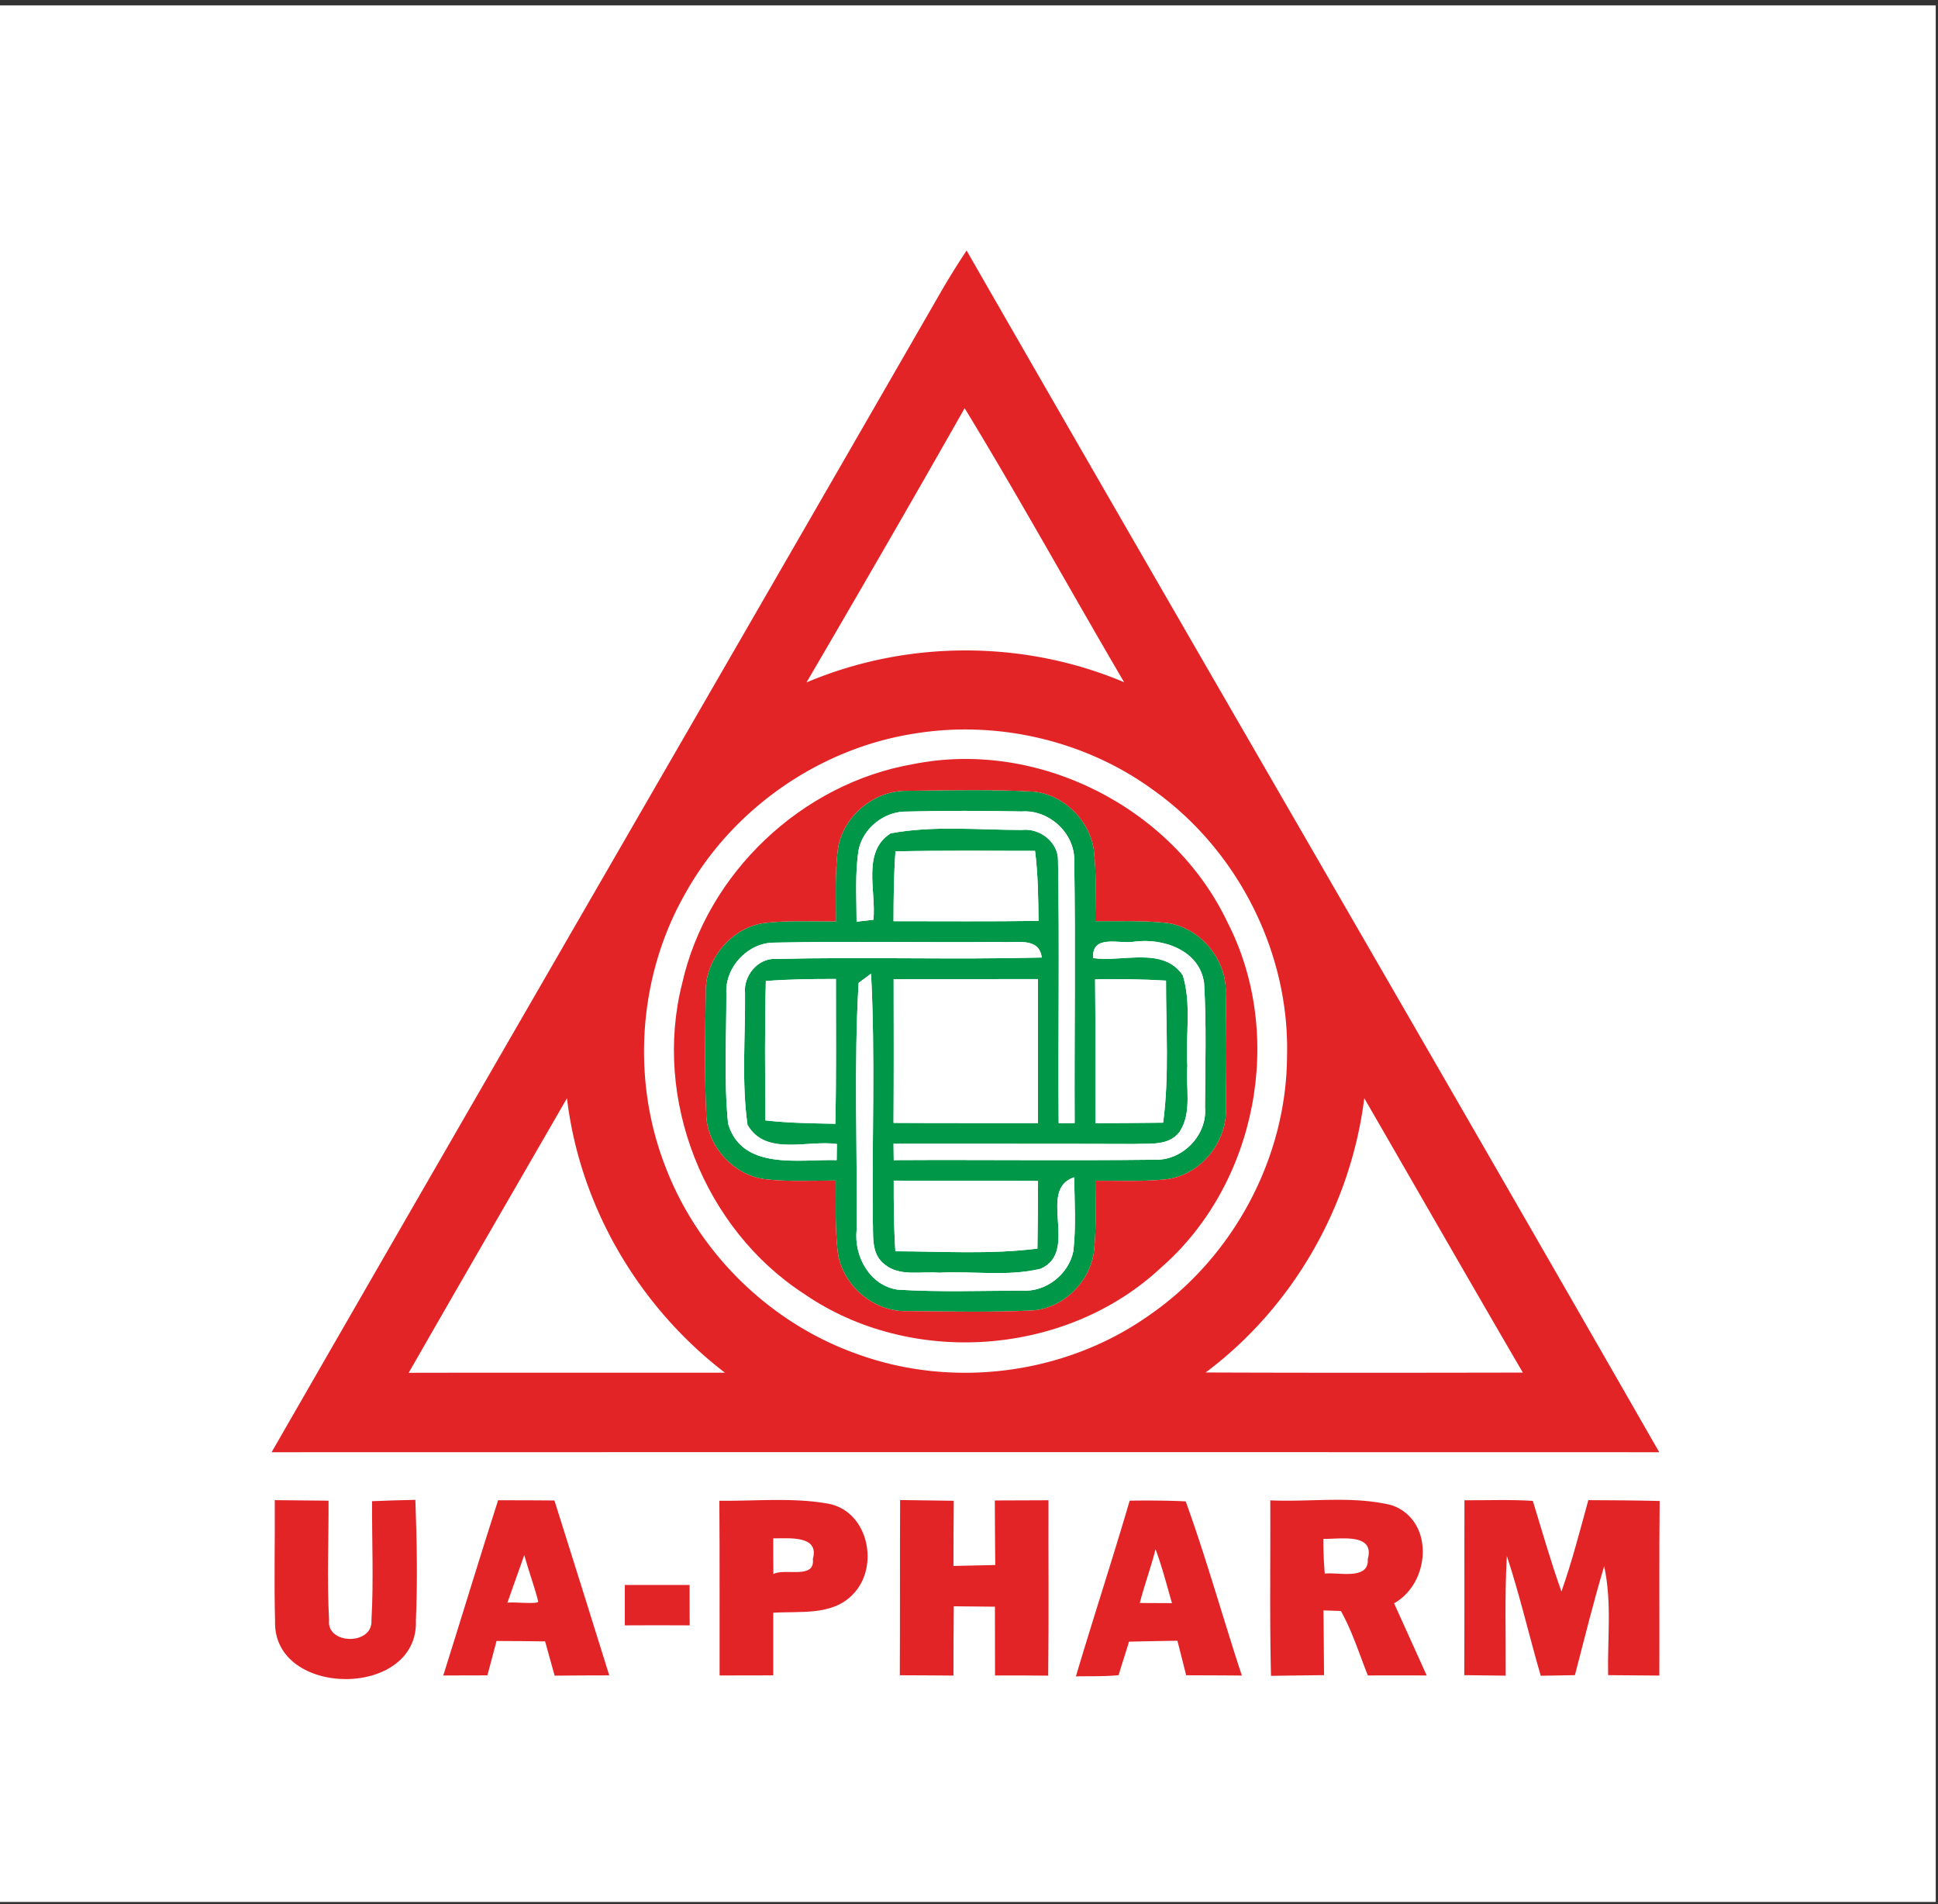 <svg xmlns="http://www.w3.org/2000/svg" width="286" height="281" viewBox="0 0 286 281"><rect x="0" y="0" width="286" height="281" fill="#333333" stroke="none"/><g><g><path fill="#fff" d="M285.667 280.664H-.014V.793h285.681z"/></g><g><path fill="#fff" d="M143.32 23.92L253 213.931v37.627l-218.955.43.431-39.38z"/></g><g><path fill="#009748" d="M133.969 116.7c6.148-.091 12.299-.227 18.43.106 4.5.364 8.436 4.21 9.028 8.679.407 3.454.213 6.968.213 10.449 3.466.017 6.937-.12 10.39.244 5.027.56 9.087 5.392 8.858 10.452.123 5.572.109 11.16.017 16.75.303 5.149-3.801 10.163-8.983 10.663-3.408.346-6.843.179-10.267.198 0 3.42.164 6.858-.198 10.282-.488 4.544-4.5 8.558-9.103 8.86-6.118.289-12.252.152-18.37.09-5.014.226-9.74-3.815-10.36-8.77-.41-3.482-.275-6.996-.29-10.495-3.512 0-7.041.212-10.542-.211-4.482-.622-8.221-4.636-8.555-9.134-.287-6.087-.164-12.191-.093-18.281-.165-4.937 3.698-9.646 8.59-10.373 3.529-.41 7.073-.243 10.615-.243.016-3.528-.15-7.087.29-10.587.68-4.907 5.377-8.83 10.33-8.678zm-7.558 19.312c.62-.078 1.864-.212 2.482-.29.442-4.193-1.74-10.025 2.545-12.75 6.347-1.182 12.919-.5 19.355-.5 2.636-.305 5.378 1.77 5.346 4.512.229 12.92 0 25.839.095 38.76l2.359-.016c-.06-12.92.14-25.824-.06-38.73.08-4.056-3.724-7.54-7.74-7.252-5.613-.106-11.251-.137-16.87.014-3.333-.105-6.544 2.378-7.211 5.649-.556 3.5-.301 7.059-.301 10.603zm5.453-.078c7.132 0 14.266.06 21.398-.044-.044-3.452-.074-6.907-.515-10.327-6.858 0-13.736-.078-20.597.074-.242 3.423-.286 6.86-.286 10.297zm-24.416 29.885c2.06 6.966 10.48 5.224 16.024 5.376l.03-2.38c-4.315-.62-10.542 1.834-13.191-2.832-.894-6.407-.303-12.965-.364-19.416-.273-2.514 1.863-5.193 4.48-5.058 13.089-.318 26.206.122 39.308-.21-.378-3.137-3.894-2.076-6.06-2.303-11.134.12-22.28-.138-33.413.105-3.874-.015-7.267 3.589-7.07 7.466.016 6.409-.381 12.859.256 19.252zm67.11-21.871c1.303 4.27.38 8.89.667 13.313-.271 3.226.742 6.892-1.152 9.768-1.591 2.107-4.408 1.68-6.695 1.787-11.843-.046-23.672-.014-35.514-.03l.029 2.409c12.829-.075 25.672.09 38.5-.06 4.105.166 7.8-3.622 7.438-7.725.028-6.12.228-12.237-.137-18.342-.652-4.846-6.042-6.693-10.33-6.103-2.198.363-6.272-1.152-6.043 2.409 4.315.65 10.374-1.758 13.238 2.574zm-42.694 21.75c7.102.046 14.207.015 21.31.03v-21.252c-7.103.03-14.193 0-21.293.017.012 7.072.027 14.133-.017 21.205zm-18.904-.363c3.423.393 6.875.42 10.314.499.168-7.136.075-14.253.09-21.371-3.452 0-6.907.03-10.344.304-.18 6.846-.12 13.705-.06 20.568zm13.752-20.296c-.724 12.132-.167 24.338-.301 36.499-.393 3.866 1.967 8.18 6.057 8.77 6.089.379 12.208.166 18.31.139 3.53.27 6.939-2.364 7.623-5.833.406-3.62.179-7.27.117-10.891-5.586 1.833.865 10.98-4.967 13.51-4.875 1.167-9.995.305-14.98.576-2.65-.24-5.782.622-8.025-1.227-2.074-1.575-1.624-4.331-1.744-6.572-.118-12.117.38-24.247-.257-36.334zm34.958 20.705c3.317-.016 6.649-.031 9.982-.076.922-6.954.406-13.98.423-20.963-3.482-.212-6.981-.242-10.465-.198.076 7.074.03 14.149.06 21.237zm-29.534 18.9c6.982.016 14.01.485 20.96-.393.062-3.334.078-6.663.092-9.982-7.088-.047-14.192 0-21.295-.047-.012 3.472.015 6.954.243 10.423z"/></g><g><path fill="#e32427" d="M142.647 36.973c33.97 59.175 68.304 118.122 102.214 177.326-68.259-.015-136.519-.015-204.78 0 32.729-56.917 65.671-113.729 98.432-170.632a114.858 114.858 0 0 1 4.134-6.694zm-23.628 63.734c14.83-6.287 32.049-6.3 46.876-.032-7.891-13.448-15.42-27.124-23.539-40.437-7.677 13.54-15.476 27.02-23.337 40.47zm-17.904 31.17c-6.891 12.085-7.98 27.28-2.933 40.24 4.826 12.724 15.401 23.098 28.228 27.658 14.162 5.196 30.759 3.073 43.106-5.634 12.432-8.528 20.37-23.247 20.417-38.35.391-15.25-7.287-30.335-19.677-39.166-10.086-7.392-23.17-10.405-35.485-8.346-14.025 2.241-26.763 11.18-33.656 23.598zm5.864 70.685c-12.725-9.755-21.403-24.536-23.308-40.5-7.786 13.51-15.616 26.99-23.356 40.515 15.555-.03 31.11 0 46.664-.015zm70.944-.03c15.596.061 31.198.045 46.811.015-7.86-13.465-15.596-26.99-23.4-40.486-2 15.935-10.539 30.853-23.411 40.471z"/></g><g><path fill="#e32427" d="M181.133 136.072c8.57 16.675 4.345 38.635-9.77 50.967-13.98 13.098-36.913 14.75-52.677 3.906-14.764-9.571-22.355-28.716-18.023-45.8 3.649-16.282 17.646-29.534 34.078-32.383 18.417-3.71 38.333 6.376 46.392 23.31zm-57.784-.107c-3.542 0-7.086-.166-10.615.244-4.892.727-8.755 5.436-8.59 10.373-.071 6.089-.194 12.194.093 18.28.334 4.499 4.073 8.513 8.555 9.135 3.5.423 7.03.21 10.542.21.015 3.5-.12 7.013.29 10.496.62 4.955 5.346 8.996 10.36 8.77 6.118.062 12.252.198 18.37-.091 4.604-.301 8.615-4.315 9.103-8.86.362-3.423.198-6.861.198-10.281 3.423-.02 6.859.148 10.267-.198 5.182-.5 9.286-5.514 8.983-10.664.09-5.588.106-11.177-.017-16.75.229-5.06-3.831-9.891-8.858-10.452-3.453-.362-6.924-.226-10.39-.243 0-3.481.194-6.995-.213-10.45-.592-4.467-4.528-8.314-9.028-8.678-6.131-.333-12.282-.197-18.43-.105-4.953-.153-9.65 3.77-10.33 8.678-.44 3.5-.274 7.059-.29 10.586z"/></g><g><path fill="#e32427" d="M40.549 221.372c2.65.016 5.284.047 7.935.077.03 5.86-.24 11.72.077 17.585-.437 3.695 6.499 3.8 6.256.058.335-5.844.058-11.723.09-17.568 2.137-.092 4.258-.152 6.392-.197.214 5.924.334 11.843.078 17.765.465 11.617-21.16 11.512-20.784.092-.164-5.936 0-11.875-.044-17.812z"/></g><g><path fill="#e32427" d="M81.82 221.418c2.713 8.586 5.408 17.19 8.089 25.81-2.698 0-5.376.015-8.058.041-.468-1.695-.939-3.377-1.407-5.056-2.38-.03-4.772-.06-7.166-.06-.454 1.68-.892 3.375-1.348 5.074-2.181 0-4.348 0-6.512.016 2.713-8.62 5.331-17.267 8.09-25.855 2.77 0 5.542 0 8.312.03zM79.421 236.3c-.539-2.162-1.189-3.785-2.054-6.815-.867 2.488-1.624 4.542-2.491 7.031.65-.195 4.674.308 4.545-.216z"/></g><g><path fill="#e32427" d="M122.198 221.886c6.015 1.091 7.68 9.452 3.591 13.465-3.029 3.104-7.74 2.38-11.678 2.635v9.241c-2.633 0-5.286 0-7.918.015-.019-8.59.028-17.193-.033-25.779 5.332.061 10.753-.516 16.038.423zm-8.07 10.39c1.741-.923 6.178.848 5.828-2.209 1.014-3.606-3.649-3.015-5.845-3.06 0 1.318 0 3.952.017 5.27z"/></g><g><path fill="#e32427" d="M132.833 221.356c2.634.032 5.27.062 7.919.107-.027 3.196-.045 6.406-.045 9.618 2.045-.045 4.106-.09 6.165-.137-.032-3.18-.046-6.361-.061-9.526 2.636-.015 5.271-.03 7.92-.03-.026 8.633.062 17.25-.045 25.882-2.62-.027-5.225-.043-7.846-.027-.014-3.394-.014-6.772-.014-10.149-1.514-.019-4.559-.046-6.074-.06-.027 3.392-.045 6.8-.045 10.223-2.65-.03-5.283-.03-7.918-.046.044-8.618 0-17.235.044-25.855z"/></g><g><path fill="#e32427" d="M174.982 221.558c3.013 8.314 5.515 17.29 8.284 25.699-2.74-.03-5.48-.03-8.221-.045-.426-1.697-.85-3.392-1.288-5.092a647.12 647.12 0 0 0-7.148.137c-.336 1.184-1.193 3.76-1.527 4.943-2.165.213-4.138.13-6.304.177 2.572-8.662 5.392-17.252 7.935-25.928 2.996-.054 6.449-.003 8.269.109zm-6.772 14.992c1.003 0 3.73.019 4.743.019-.568-1.947-1.54-5.681-2.433-7.952-.485 2.09-1.81 5.84-2.31 7.933z"/></g><g><path fill="#e32427" d="M205.363 222.114c6.362 2.197 5.787 11.45.367 14.48 1.604 3.543 3.21 7.088 4.815 10.649a837.523 837.523 0 0 0-8.682 0c-1.285-3.198-2.299-6.515-3.979-9.512-.638-.033-1.925-.061-2.577-.091.048 3.179.06 6.374.091 9.557-2.622.03-5.223.06-7.83.103-.213-8.632-.062-17.266-.108-25.898 5.954.273 12.074-.712 17.903.713zm-9.858 10.105c1.874-.275 6.573 1.044 6.343-2.151 1.093-3.942-4.149-2.91-6.556-2.986 0 1.711.063 3.421.213 5.136z"/></g><g><path fill="#e32427" d="M216.118 221.388c3.363.015 6.724-.123 10.087.09 1.332 4.327 2.65 8.998 4.227 13.375 1.56-4.423 2.722-8.967 3.966-13.481 3.514.016 7.014.03 10.527.123-.09 8.587-.015 17.174-.046 25.762-2.515-.03-5.045-.045-7.559-.06-.12-5.35.577-10.801-.588-16.071-1.59 5.317-2.91 10.692-4.317 16.07-1.257.016-3.786.06-5.042.089-1.713-5.89-3.077-11.857-5-17.674-.335 5.879-.136 11.769-.168 17.659-2.047-.027-4.074-.058-6.118-.073.047-8.603 0-17.208.031-25.81z"/></g><g><path fill="#e32427" d="M92.209 233.884h9.559c0 1.498 0 4.467.015 5.967a898.647 898.647 0 0 0-9.574 0z"/></g><g><path fill="#fff" d="M126.712 125.409c.667-3.271 3.878-5.754 7.212-5.65 5.618-.15 11.256-.12 16.869-.013 4.016-.287 7.82 3.196 7.74 7.252.2 12.906 0 25.81.06 38.73l-2.36.016c-.094-12.921.134-25.84-.094-38.76.032-2.742-2.71-4.817-5.346-4.513-6.436 0-13.01-.681-19.355.5-4.285 2.726-2.103 8.558-2.545 12.752-.62.077-1.862.21-2.483.289 0-3.544-.255-7.103.302-10.603z"/></g><g><path fill="#fff" d="M132.15 125.636c6.86-.15 13.738-.074 20.596-.074.441 3.42.471 6.876.515 10.328-7.132.104-14.266.044-21.398.044 0-3.436.044-6.875.286-10.298z"/></g><g><path fill="#fff" d="M107.191 146.567c-.197-3.877 3.196-7.481 7.07-7.466 11.133-.243 22.28.016 33.414-.105 2.165.227 5.681-.834 6.06 2.302-13.103.332-26.22-.107-39.308.21-2.618-.134-4.754 2.545-4.48 5.059.06 6.45-.53 13.009.363 19.416 2.65 4.666 8.876 2.213 13.192 2.833l-.03 2.379c-5.545-.152-13.965 1.589-16.025-5.376-.637-6.393-.239-12.843-.256-19.252z"/></g><g><path fill="#fff" d="M161.32 141.374c-.229-3.561 3.846-2.046 6.043-2.41 4.288-.59 9.68 1.258 10.33 6.104.365 6.105.165 12.223.137 18.342.362 4.103-3.332 7.89-7.438 7.725-12.828.152-25.67-.015-38.5.06l-.029-2.408c11.843.015 23.671-.017 35.515.029 2.287-.106 5.103.32 6.694-1.787 1.894-2.876.881-6.542 1.152-9.768-.287-4.422.636-9.042-.666-13.313-2.864-4.332-8.923-1.923-13.238-2.574z"/></g><g><path fill="#fff" d="M131.88 144.493c7.1-.017 14.19.014 21.294-.017v21.252c-7.104-.015-14.208.016-21.311-.03.044-7.072.03-14.133.018-21.205z"/></g><g><path fill="#fff" d="M113.02 144.767c3.437-.274 6.891-.304 10.344-.304-.016 7.118.077 14.235-.09 21.37-3.44-.077-6.892-.105-10.315-.498-.059-6.862-.12-13.722.06-20.568z"/></g><g><path fill="#fff" d="M126.712 145.039l1.833-1.363c.637 12.087.139 24.217.257 36.334.12 2.24-.33 4.997 1.744 6.572 2.243 1.85 5.376.987 8.025 1.228 4.985-.272 10.105.59 14.98-.576 5.832-2.531-.62-11.677 4.967-13.51.06 3.62.289 7.27-.118 10.89-.683 3.469-4.091 6.104-7.623 5.833-6.101.028-12.22.24-18.31-.138-4.09-.59-6.45-4.905-6.057-8.77.135-12.162-.423-24.368.302-36.5z"/></g><g><path fill="#fff" d="M161.61 144.507c3.483-.044 6.982-.014 10.464.198-.017 6.983.5 14.009-.423 20.963-3.333.045-6.665.06-9.98.076-.032-7.09.014-14.163-.062-21.237z"/></g><g><path fill="#fff" d="M131.893 174.222c7.103.047 14.207 0 21.295.047-.014 3.319-.03 6.648-.091 9.982-6.951.878-13.98.409-20.961.394-.228-3.47-.255-6.951-.243-10.423z"/></g></g></svg>